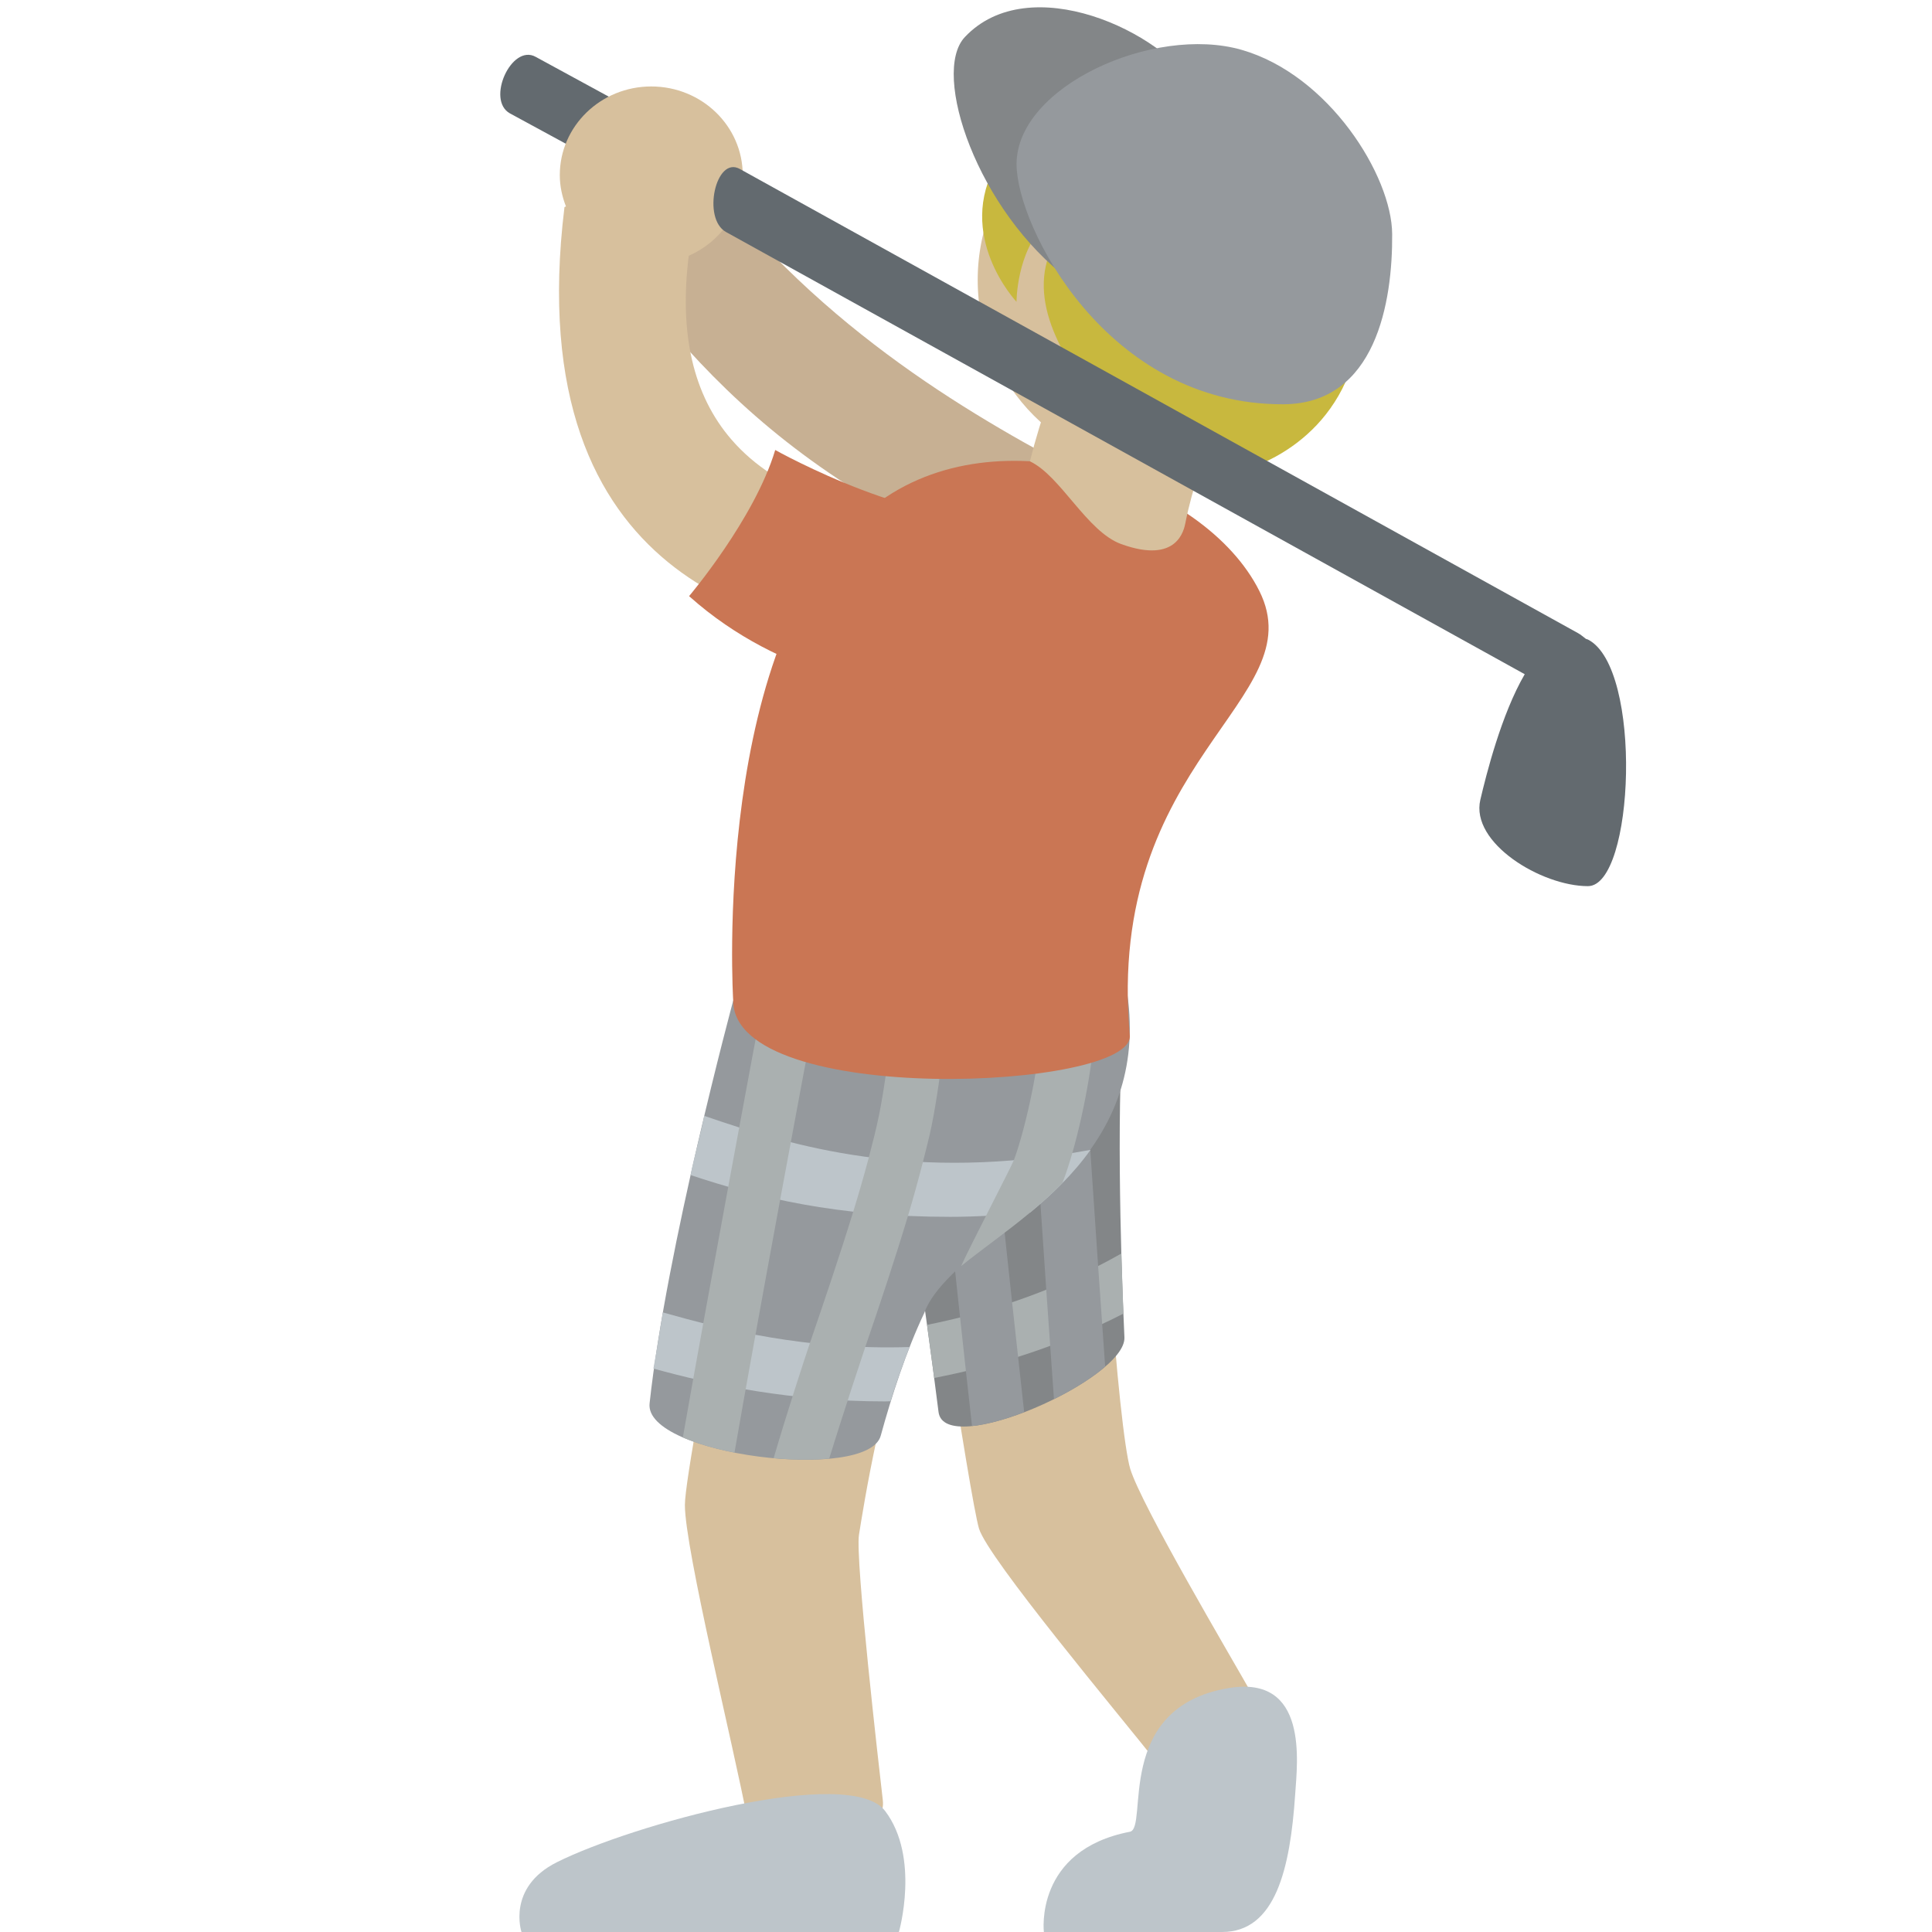 <svg viewBox="0 0 36 36" xmlns="http://www.w3.org/2000/svg"><path d="m23.331 31.571c-.397-.703-2.062-3.517-2.271-4.202-.208-.688-.65-5.92-.425-8.497 0 0-4.17-2.707-3.805.281.371 3.032 1.247 8.775 1.412 9.329.166.552 2.589 3.442 3.342 4.393.417.527 2.093-.693 1.747-1.304z" fill="#d7c09d"/><path d="m20.952 18.872c-.15 1.459-.079 4.396 0 6.047.037.776-3.354 2.279-3.464 1.39-.258-2.085-.748-5.292-1.016-7.156z" fill="#838688"/><path d="m17.407 25.676c.992-.192 2.218-.526 3.527-1.199-.014-.345-.027-.719-.038-1.12-1.334.758-2.597 1.123-3.621 1.33z" fill="#aab0b0"/><path d="m19.084 26.313c-.283-2.525-.718-6.65-.761-7.178l-.996.082c.017.2.491 4.733.785 7.355.278-.028.621-.124.972-.259zm.555-.242c.371-.184.712-.397.954-.607-.16-2.229-.371-5.431-.437-6.542l-.996.063c.075 1.173.317 4.856.479 7.086z" fill="#95999d"/><path d="m12.115 3.532-2.613-1.419c-.449-.249.029-1.303.479-1.054l2.692 1.466z" fill="#636a6f"/><path d="m19.75 18.094c-.519-2.866-5.22.469-5.22.469s-1.768 8.649-1.768 9.48c0 .828.914 4.528 1.165 5.856.084.439 2.633.614 2.523-.354-.069-.599-.517-4.492-.444-4.948.073-.458.452-2.888 1.109-4.426.47-1.1 3.328-2.249 2.635-6.077z" fill="#d7c09d"/><path d="m16.492 33.744c-.658-.864-4.719.256-6.118.957-.934.469-.657 1.299-.657 1.299h7.033s.399-1.391-.258-2.256z" fill="#bdc5ca"/><path d="m20.357 8.932c-2.148-1.12-5.023-2.745-7.273-5.713-.235-.31-2.122.944-1.969 1.156 2.125 2.938 4.438 5.5 11.075 7.398.069.02-.943-2.376-1.833-2.841z" fill="#c7b093"/><path d="m20.214 21.561c.649-.842 1.058-1.939.713-3.468l-7.264.55s-1.247 4.619-1.559 7.508c-.104.963 4.067 1.474 4.307.602.204-.743.476-1.583.813-2.291.318-.914 2.354-1.993 2.99-2.901z" fill="#95999d"/><path d="m19.198 22.592c.4-.332.798-.711 1.122-1.166-3.304.609-5.535-.062-7.198-.634-.061.324-.182.743-.255 1.103 1.255.419 2.721.779 4.84.779.476 0 .977-.032 1.491-.082zm-2.604 3.518c.104-.338.225-.678.354-1.01-1.907.06-3.431-.315-4.597-.645-.049.319-.135.829-.176 1.046 1.118.31 2.577.612 4.318.612z" fill="#bdc5ca"/><path d="m14.2 18.73c-.046.218-1.067 5.711-1.476 8.054.269.117.604.213.962.283.377-2.18 1.368-7.533 1.493-8.132zm3.488-.184-.996-.092c-.001.014-.133 1.436-.312 2.322-.051.253-.123.534-.198.819-.083.312-.177.637-.28.972-.25.814-.54 1.67-.815 2.472l-.001.004c-.083.242-.434 1.317-.67 2.128.367.033.723.037 1.035.008.267-.867.652-2.019.671-2.076.276-.805.557-1.647.799-2.454.102-.342.193-.671.274-.989.059-.234.122-.472.165-.686.189-.939.322-2.368.328-2.428zm1.709.507c0 .629-.265 1.913-.503 2.56-.045.121-.841 1.651-.985 1.979.359-.293.828-.617 1.298-1.008.201-.167.399-.348.59-.543.065-.167.128-.359.187-.566.238-.832.413-1.886.413-2.422z" fill="#aab0b0"/><path d="m25.376 5.216c0 1.976-1.601 3.579-3.578 3.579s-3.58-1.603-3.58-3.579 1.603-3.579 3.58-3.579c1.976 0 3.578 1.602 3.578 3.579" fill="#d7c09d"/><path d="m13.662 18.644s-.429-6.864 2.639-9.231c2.289-1.768 6.143-.446 7.165 1.599 1.024 2.045-2.874 3.118-2.414 8.28.092 1.019-7.39 1.356-7.39-.648z" fill="#ca7654"/><path d="m20.179 5.813c-.466 1.068-.788 1.977-.988 2.783.574.271 1.061 1.31 1.701 1.542 1.056.383 1.173-.277 1.197-.398.257-1.297.908-2.537 1.328-3.203.512-.809-2.646-2.084-3.238-.724z" fill="#d7c09d"/><path d="m25.376 5.605c0 2.131-1.461 2.973-2.328 3.189-.867.217-2.147-.618-2.849-1.621-.74-1.058-1.177-2.188-.124-3.2 1.053-1.011-.14-.241-.599.204-.535.519-.535 1.447-.535 1.447s-1.16-1.234-.357-2.6 4.091-.123 4.545.145c.455.269 2.247 2.436 2.247 2.436z" fill="#c8b83e"/><path d="m19.929 5.215c-1.71-1.278-2.587-3.85-1.95-4.525 1.196-1.268 3.688-.109 4.328.983.641 1.094-1.86 3.929-2.378 3.542z" fill="#838688"/><path d="m18.942 3.06c0 1.151 1.674 4.486 4.971 4.473 1.727-.007 2.037-1.91 2.028-3.172-.006-1.081-1.176-2.966-2.808-3.433-1.631-.467-4.191.679-4.191 2.132z" fill="#95999d"/><path d="m22.887 31.456c1.5-.255 1.286 1.386 1.247 1.974-.093 1.4-.37 2.57-1.362 2.57h-3.321s-.184-1.522 1.603-1.868c.353-.069-.312-2.312 1.833-2.676z" fill="#bdc5ca"/><path d="m13.63 8.191c-.717-.828-.977-1.983-.796-3.425.592-.259 1.006-.833 1.006-1.503 0-.913-.763-1.652-1.705-1.652-.94 0-1.704.739-1.704 1.652 0 .206.044.402.115.584-.005.007-.026.004-.028.014-.871 7.123 4.099 7.824 5.732 8.055.101.014 1.768-2.244 1.666-2.244-1.993 0-3.435-.498-4.286-1.481z" fill="#d7c09d"/><path d="m14.445 8.385c-.384 1.283-1.605 2.723-1.605 2.723 1.765 1.579 3.844 1.719 3.844 1.719s1.818-2.049 2.159-3.28c-1.551.432-4.398-1.162-4.398-1.162z" fill="#ca7654"/><path d="m29.589 11.917c-.013-.006-.024-.007-.037-.012-.049-.036-.091-.076-.147-.107l-15.62-8.65c-.449-.249-.706.926-.257 1.175l14.883 8.24c-.436.748-.717 1.871-.827 2.339-.189.805 1.137 1.61 2.004 1.61.867.001 1.027-4.072.001-4.595z" fill="#636a6f"/></svg>